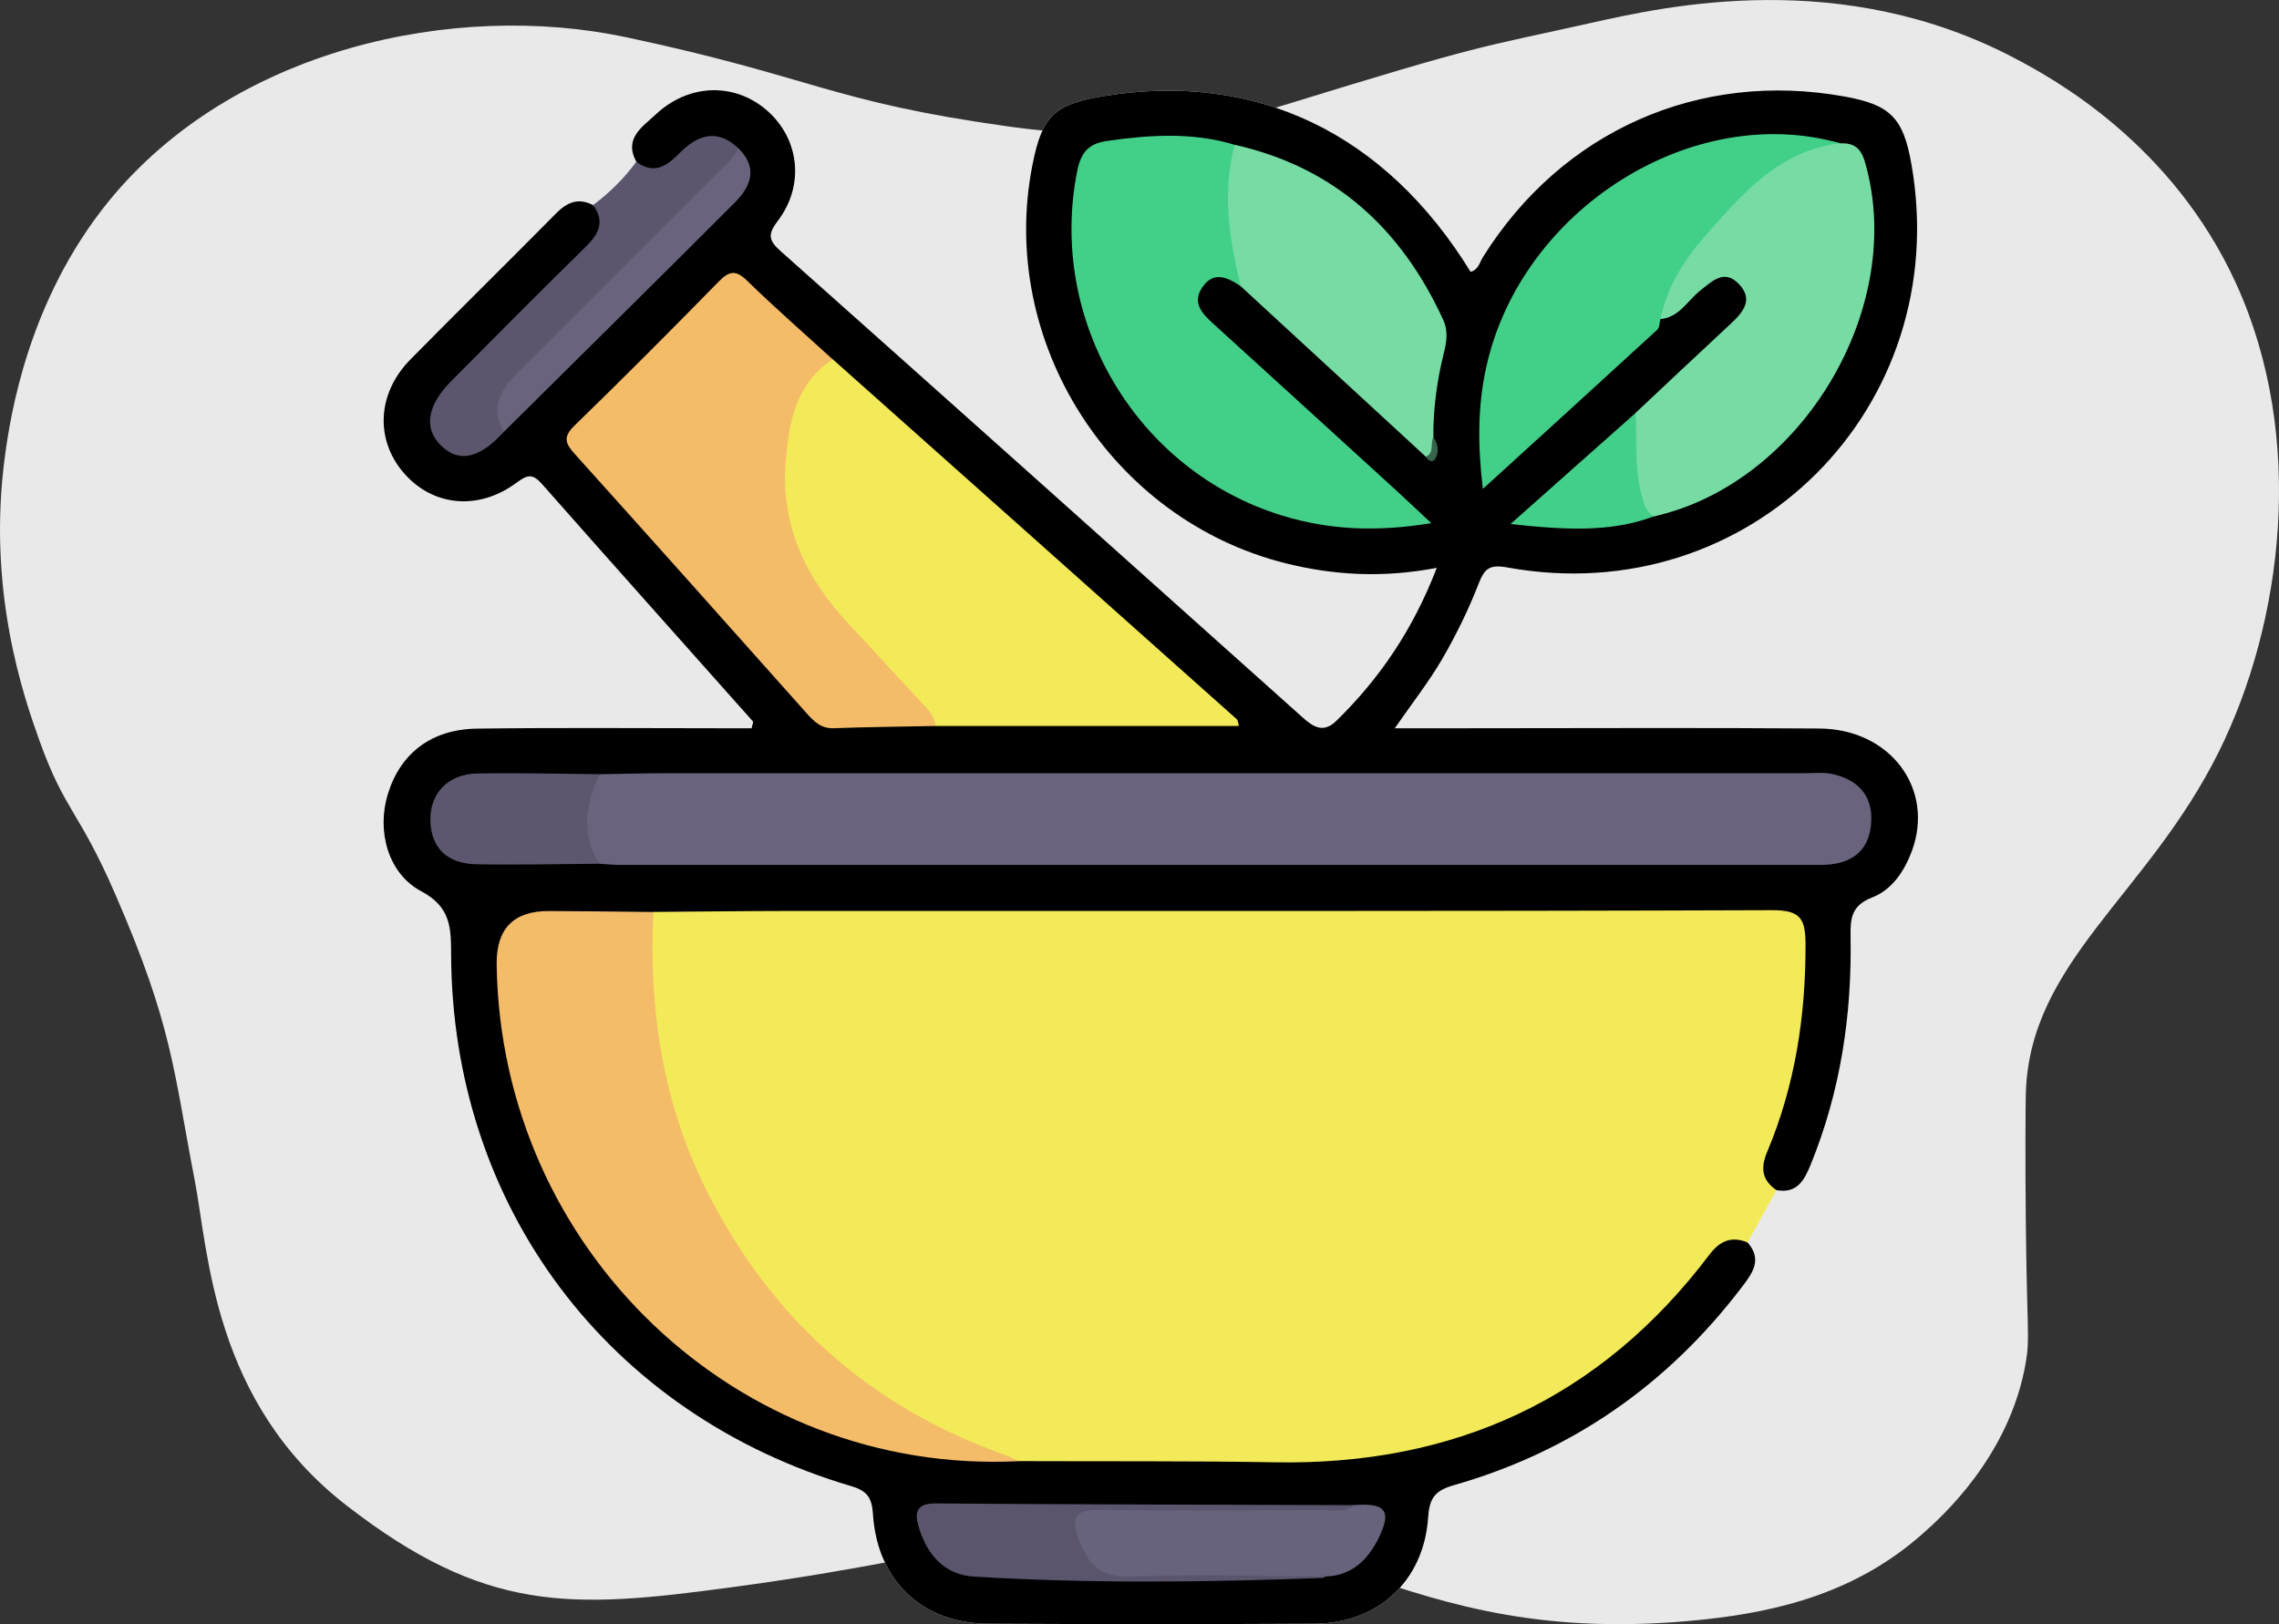 <svg width="101" height="72" viewBox="0 0 101 72" fill="none" xmlns="http://www.w3.org/2000/svg">
<rect x="0" y="0" width="101" height="72" fill="#333333" stroke="none"/>
<g clip-path="url(#clip0_349_7292)">
<path d="M32.317 70.378C25.287 71.328 21.505 71.504 15.354 66.736C9.426 62.14 9.241 55.492 8.63 52.324C7.675 47.376 7.645 45.485 5.115 39.655C3.49 35.91 2.884 35.991 1.753 32.845C1.041 30.866 -0.594 26.15 0.225 20.176C0.454 18.502 1.222 13.344 4.809 8.932C10.335 2.135 20.167 0.042 27.733 1.647C36.103 3.423 36.749 4.498 44.696 5.607C47.197 5.956 51.472 6.337 56.922 4.656C65.87 1.897 65.45 2.149 70.523 1.014C73.853 0.269 81.623 -1.47 89.32 2.598C91.023 3.498 96.27 6.367 99.1 12.575C102.229 19.437 101.154 27.639 98.336 33.321C95.161 39.722 89.916 42.634 89.778 48.524C89.766 49.044 89.751 51.399 89.778 54.067C89.829 59.072 89.966 59.307 89.778 60.401C89.062 64.579 86.008 67.282 85.194 68.003C82.317 70.549 78.933 71.44 75.413 71.804C61.492 73.24 58.455 66.289 46.682 68.003C40.319 68.929 38.768 69.507 32.317 70.379V70.378Z" fill="#E9E9E9"/>
</g>
<g clip-path="url(#clip1_349_7292)">
<path d="M84.729 37.729C84.391 38.633 83.847 39.446 82.967 39.786C82.053 40.139 81.997 40.724 82.013 41.521C82.077 44.999 81.567 48.385 80.246 51.627C79.954 52.342 79.635 52.918 78.732 52.761C78.304 53.535 77.879 54.308 77.451 55.081C78.123 55.849 77.653 56.458 77.183 57.074C73.891 61.395 69.647 64.35 64.426 65.841C63.592 66.08 63.35 66.417 63.294 67.254C63.103 70.084 61.078 71.963 58.243 71.979C53.423 72.005 48.603 72.005 43.783 71.979C40.882 71.966 38.886 70.084 38.69 67.153C38.642 66.422 38.464 66.101 37.728 65.883C26.937 62.697 20.013 53.474 19.992 42.257C19.989 41.077 19.946 40.19 18.668 39.51C17.175 38.715 16.694 36.818 17.186 35.21C17.736 33.4 19.115 32.324 21.147 32.3C24.772 32.252 28.399 32.284 32.026 32.284H33.309C33.341 32.125 33.397 32.016 33.367 31.981C30.256 28.477 27.131 24.987 24.033 21.472C23.61 20.991 23.387 21.031 22.89 21.4C21.195 22.657 19.171 22.444 17.895 20.967C16.62 19.495 16.71 17.443 18.177 15.947C20.316 13.771 22.497 11.637 24.639 9.464C25.133 8.964 25.63 8.751 26.284 9.092C27.014 8.544 27.66 7.909 28.199 7.17C27.636 6.126 28.47 5.629 29.058 5.076C30.514 3.705 32.546 3.644 33.981 4.888C35.419 6.134 35.676 8.193 34.481 9.777C34.04 10.362 34.029 10.627 34.584 11.122C42.314 18.001 50.025 24.905 57.735 31.809C58.208 32.231 58.652 32.513 59.221 31.957C61.139 30.084 62.614 27.924 63.674 25.174C61.304 25.625 59.136 25.508 56.989 24.974C49.235 23.042 44.203 15.129 45.757 7.301C46.19 5.119 46.719 4.617 48.959 4.253C55.684 3.163 61.394 5.908 65.173 12.049C65.515 11.964 65.574 11.632 65.723 11.393C69.214 5.807 75.307 3.105 81.766 4.282C83.783 4.649 84.351 5.228 84.71 7.277C86.599 18.047 77.57 27.1 66.825 25.16C66.017 25.014 65.797 25.187 65.523 25.891C65.08 27.036 64.53 28.152 63.913 29.218C63.326 30.228 62.595 31.155 61.814 32.284H64.843C70.109 32.284 75.373 32.255 80.637 32.295C83.785 32.319 85.749 34.979 84.729 37.729Z" fill="#F7F9FA"/>
<path d="M84.729 37.729C84.391 38.633 83.847 39.446 82.967 39.786C82.053 40.139 81.997 40.724 82.013 41.521C82.077 44.999 81.567 48.385 80.246 51.627C79.954 52.342 79.635 52.918 78.732 52.761H78.729C77.491 52.467 77.733 51.571 78.006 50.776C78.564 49.139 79.053 47.495 79.314 45.781C79.497 44.593 79.478 43.403 79.51 42.209C79.539 41.176 79.064 40.774 78.075 40.82C77.592 40.843 77.103 40.82 76.617 40.82C61.586 40.82 46.557 40.82 31.526 40.817C30.774 40.817 30.022 40.843 29.275 40.79C29.166 40.79 29.055 40.782 28.946 40.78C28.872 40.777 28.797 40.777 28.723 40.774C27.142 40.734 25.564 40.758 23.983 40.764C22.55 40.772 22.463 40.87 22.431 42.244C22.184 52.437 29.323 61.602 39.279 63.858C40.754 64.19 42.239 64.43 43.743 64.464C43.977 64.467 44.211 64.467 44.445 64.459C44.692 64.456 44.939 64.445 45.189 64.427C49.472 64.438 53.758 64.525 58.036 64.406C64.689 64.222 70.258 61.634 74.576 56.498C74.945 56.056 75.251 55.559 75.697 55.193C76.245 54.746 76.826 54.462 77.451 55.081C78.123 55.849 77.653 56.458 77.183 57.074C73.891 61.395 69.647 64.35 64.426 65.841C63.592 66.08 63.35 66.417 63.294 67.254C63.103 70.084 61.078 71.963 58.243 71.979C53.423 72.005 48.603 72.005 43.783 71.979C40.882 71.966 38.886 70.084 38.69 67.153C38.642 66.422 38.464 66.101 37.728 65.883C26.937 62.697 20.013 53.474 19.992 42.257C19.989 41.077 19.946 40.19 18.668 39.51C17.175 38.715 16.694 36.818 17.186 35.21C17.736 33.4 19.115 32.324 21.147 32.3C24.772 32.252 28.399 32.284 32.026 32.284H33.309C33.341 32.125 33.397 32.016 33.367 31.981C30.256 28.477 27.131 24.987 24.033 21.472C23.61 20.991 23.387 21.031 22.89 21.4C21.195 22.657 19.171 22.444 17.895 20.967C16.62 19.495 16.71 17.443 18.177 15.947C20.316 13.771 22.497 11.637 24.639 9.464C25.133 8.964 25.63 8.751 26.284 9.092C27.368 9.865 26.672 10.548 26.113 11.135C24.535 12.796 22.888 14.385 21.272 16.009C20.93 16.351 20.576 16.683 20.252 17.045C19.628 17.741 19.099 18.549 19.864 19.375C20.704 20.287 21.448 19.58 22.12 18.977C22.146 18.95 22.176 18.924 22.202 18.894C22.247 18.852 22.293 18.807 22.338 18.761C25.561 15.599 28.736 12.392 31.917 9.185C32.48 8.616 33.12 8.005 32.671 7.186C32.626 7.104 32.57 7.022 32.506 6.936C32.475 6.899 32.445 6.862 32.411 6.825C31.494 6.195 30.785 6.684 30.049 7.216C29.445 7.649 28.789 8.156 28.199 7.17C27.636 6.126 28.47 5.629 29.058 5.076C30.514 3.705 32.546 3.644 33.981 4.888C35.419 6.134 35.676 8.193 34.481 9.777C34.04 10.362 34.029 10.627 34.584 11.122C42.314 18.001 50.025 24.905 57.735 31.809C58.208 32.231 58.652 32.513 59.221 31.957C61.139 30.084 62.614 27.924 63.674 25.174C61.304 25.625 59.136 25.508 56.989 24.974C49.235 23.042 44.203 15.129 45.757 7.301C46.19 5.119 46.719 4.617 48.959 4.253C55.684 3.163 61.394 5.908 65.173 12.049C65.515 11.964 65.574 11.632 65.723 11.393C69.214 5.807 75.307 3.105 81.766 4.282C83.783 4.649 84.351 5.228 84.71 7.277C86.599 18.047 77.57 27.1 66.825 25.16C66.017 25.014 65.797 25.187 65.523 25.891C65.08 27.036 64.53 28.152 63.913 29.218C63.326 30.228 62.595 31.155 61.814 32.284H64.843C70.109 32.284 75.373 32.255 80.637 32.295C83.785 32.319 85.749 34.979 84.729 37.729Z" fill="black"/>
<path d="M78.729 52.761H78.732C78.304 53.535 77.879 54.308 77.451 55.081C76.731 54.783 76.221 55.007 75.751 55.628C70.931 62.001 64.477 64.963 56.524 64.825C52.733 64.759 48.938 64.788 45.144 64.772C44.666 64.69 44.198 64.589 43.744 64.464C39.912 63.425 36.936 60.954 34.367 58.015C30.378 53.452 28.455 48.029 28.598 41.928C28.606 41.537 28.569 41.13 28.723 40.774C28.776 40.652 28.853 40.535 28.96 40.426C30.947 40.413 32.935 40.386 34.922 40.384C49.462 40.381 64.001 40.402 78.538 40.349C79.798 40.346 80.015 40.724 80.018 41.877C80.023 45.055 79.553 48.124 78.32 51.055C78.012 51.783 78.084 52.315 78.729 52.761Z" fill="#F3EA59"/>
<path d="M32.671 7.186C32.512 7.547 32.129 7.784 31.855 8.06C29.169 10.779 26.478 13.495 23.746 16.165C22.973 16.917 22.412 17.714 22.338 18.761C22.327 18.886 22.325 19.014 22.33 19.144C21.256 20.326 20.348 20.528 19.553 19.76C18.772 19.003 18.916 17.983 19.994 16.896C21.977 14.898 23.961 12.902 25.97 10.928C26.544 10.364 26.815 9.811 26.284 9.091C27.014 8.544 27.66 7.909 28.199 7.17C28.978 7.749 29.536 7.375 30.11 6.793C30.888 6.001 31.757 5.669 32.709 6.559C32.772 6.809 32.748 7.013 32.671 7.186Z" fill="#5B566D"/>
<path d="M26.573 34.322C27.591 34.306 28.606 34.277 29.624 34.277C46.395 34.275 63.169 34.277 79.941 34.277C80.382 34.277 80.844 34.221 81.264 34.325C82.322 34.583 82.978 35.239 82.93 36.398C82.882 37.535 82.269 38.189 81.131 38.319C80.868 38.348 80.6 38.343 80.337 38.343C62.723 38.343 45.112 38.343 27.498 38.343C27.19 38.343 26.882 38.308 26.573 38.292C25.333 37.134 25.335 35.622 26.579 34.325L26.573 34.322Z" fill="#69637E"/>
<path d="M28.959 40.429C28.747 44.718 29.361 48.86 31.292 52.729C34.135 58.416 38.538 62.378 44.556 64.504C44.758 64.576 44.947 64.684 45.144 64.775C32.679 65.394 22.184 55.4 22.011 42.754C21.99 41.174 22.758 40.385 24.315 40.386C25.864 40.392 27.41 40.413 28.959 40.429Z" fill="#F4BC69"/>
<path d="M36.91 15.931C42.88 21.248 48.85 26.566 54.816 31.888C54.863 31.931 54.863 32.032 54.906 32.183H41.45C39.505 30.445 37.707 28.543 36.216 26.425C34.066 23.377 33.721 20.074 35.629 16.715C35.897 16.245 36.128 15.61 36.91 15.929V15.931Z" fill="#F3EA59"/>
<path d="M36.909 15.931C35.286 16.976 34.975 18.687 34.824 20.377C34.568 23.233 35.7 25.625 37.632 27.682C38.78 28.904 39.907 30.145 41.049 31.373C41.267 31.607 41.437 31.854 41.448 32.183C39.949 32.212 38.448 32.228 36.949 32.282C36.383 32.303 36.07 31.979 35.737 31.607C32.326 27.777 28.914 23.946 25.481 20.135C25.056 19.665 24.934 19.38 25.46 18.867C27.617 16.774 29.738 14.64 31.842 12.493C32.302 12.025 32.592 11.937 33.107 12.442C34.337 13.641 35.634 14.773 36.904 15.931H36.909Z" fill="#F4BC69"/>
<path d="M54.983 12.687C54.393 12.288 53.769 11.996 53.269 12.758C52.825 13.433 53.282 13.906 53.763 14.345C56.476 16.811 59.184 19.282 61.891 21.753C62.34 22.163 62.779 22.582 63.43 23.191C61.012 23.59 58.907 23.494 56.816 22.854C50.357 20.869 46.417 14.191 47.742 7.569C47.913 6.718 48.276 6.36 49.076 6.245C50.968 5.977 52.849 5.852 54.715 6.418C55.137 7.64 54.693 8.905 54.895 10.146C55.031 10.981 55.4 11.826 54.983 12.687Z" fill="#42D089"/>
<path d="M72.485 18.304C73.888 16.986 75.288 15.665 76.699 14.355C77.26 13.837 77.725 13.269 77.052 12.58C76.415 11.924 75.889 12.456 75.355 12.878C74.786 13.324 74.422 14.071 73.588 14.146C73.208 13.718 73.468 13.306 73.649 12.918C74.86 10.322 76.726 8.305 79.16 6.817C79.88 6.376 80.677 6.099 81.554 6.352C82.154 6.333 82.47 6.548 82.656 7.202C84.503 13.611 79.877 21.405 73.309 22.891C72.761 22.912 72.541 22.535 72.427 22.101C72.092 20.834 71.837 19.561 72.485 18.307V18.304Z" fill="#77DBA4"/>
<path d="M81.554 6.352C78.828 6.673 77.191 8.624 75.546 10.486C74.627 11.528 73.877 12.732 73.588 14.146C73.543 14.308 73.548 14.523 73.442 14.621C70.947 16.914 68.438 19.194 65.717 21.674C65.481 19.697 65.489 17.985 65.869 16.266C67.413 9.283 74.996 4.484 81.551 6.352H81.554Z" fill="#42D089"/>
<path d="M54.983 12.687C54.489 10.614 54.151 8.536 54.717 6.418C59.136 7.412 62.104 10.128 63.959 14.177C64.201 14.706 64.1 15.203 63.972 15.716C63.677 16.92 63.515 18.142 63.523 19.383C63.568 19.731 63.826 20.162 63.191 20.249C60.454 17.728 57.72 15.208 54.983 12.687Z" fill="#77DBA4"/>
<path d="M60.021 66.72C61.416 66.614 61.697 66.983 61.084 68.211C60.608 69.159 59.901 69.853 58.745 69.885C55.522 70.129 52.297 69.959 49.074 69.97C48.069 69.972 47.025 68.181 47.368 67.254C47.583 66.672 48.072 66.816 48.486 66.816C51.983 66.805 55.477 66.813 58.974 66.808C59.325 66.808 59.683 66.866 60.023 66.717L60.021 66.72Z" fill="#68637D"/>
<path d="M60.021 66.72C59.604 67.089 59.094 66.941 58.626 66.943C55.36 66.957 52.095 66.988 48.829 66.933C47.724 66.914 47.413 67.174 47.822 68.272C48.245 69.398 48.816 69.938 50.139 69.888C53.004 69.778 55.873 69.871 58.74 69.885C58.703 69.909 58.666 69.949 58.626 69.951C53.466 70.145 48.306 70.204 43.148 69.89C41.817 69.808 41.039 68.864 40.693 67.613C40.526 67.007 40.656 66.643 41.461 66.648C47.647 66.696 53.833 66.701 60.018 66.723L60.021 66.72Z" fill="#5A556C"/>
<path d="M26.574 34.322C25.971 35.643 25.721 36.966 26.568 38.29C24.756 38.303 22.944 38.346 21.132 38.314C19.809 38.292 19.107 37.588 19.073 36.387C19.041 35.189 19.835 34.317 21.137 34.29C22.949 34.253 24.762 34.306 26.574 34.322Z" fill="#5C576E"/>
<path d="M22.33 19.144C21.69 18.046 22.221 17.239 22.981 16.481C25.917 13.545 28.856 10.611 31.787 7.67C32.127 7.33 32.536 7.04 32.709 6.559C33.594 7.417 33.299 8.246 32.571 8.974C29.17 12.378 25.745 15.756 22.33 19.144Z" fill="#69637E"/>
<path d="M72.485 18.304C72.549 19.513 72.427 20.73 72.748 21.929C72.854 22.325 72.924 22.681 73.309 22.888C71.353 23.613 69.363 23.491 66.942 23.231C68.972 21.427 70.729 19.867 72.485 18.307V18.304Z" fill="#42CF89"/>
<path d="M63.191 20.249C63.587 20.071 63.366 19.654 63.523 19.383C63.738 19.694 63.794 20.045 63.595 20.358C63.496 20.51 63.287 20.441 63.191 20.249Z" fill="#36634A"/>
</g>
<defs>
<clipPath id="clip0_349_7292">
<rect width="101" height="72" fill="white" transform="matrix(1 0 0 -1 0 72)"/>
</clipPath>
<clipPath id="clip1_349_7292">
<rect width="68" height="68" fill="white" transform="translate(17 4)"/>
</clipPath>
</defs>
</svg>

